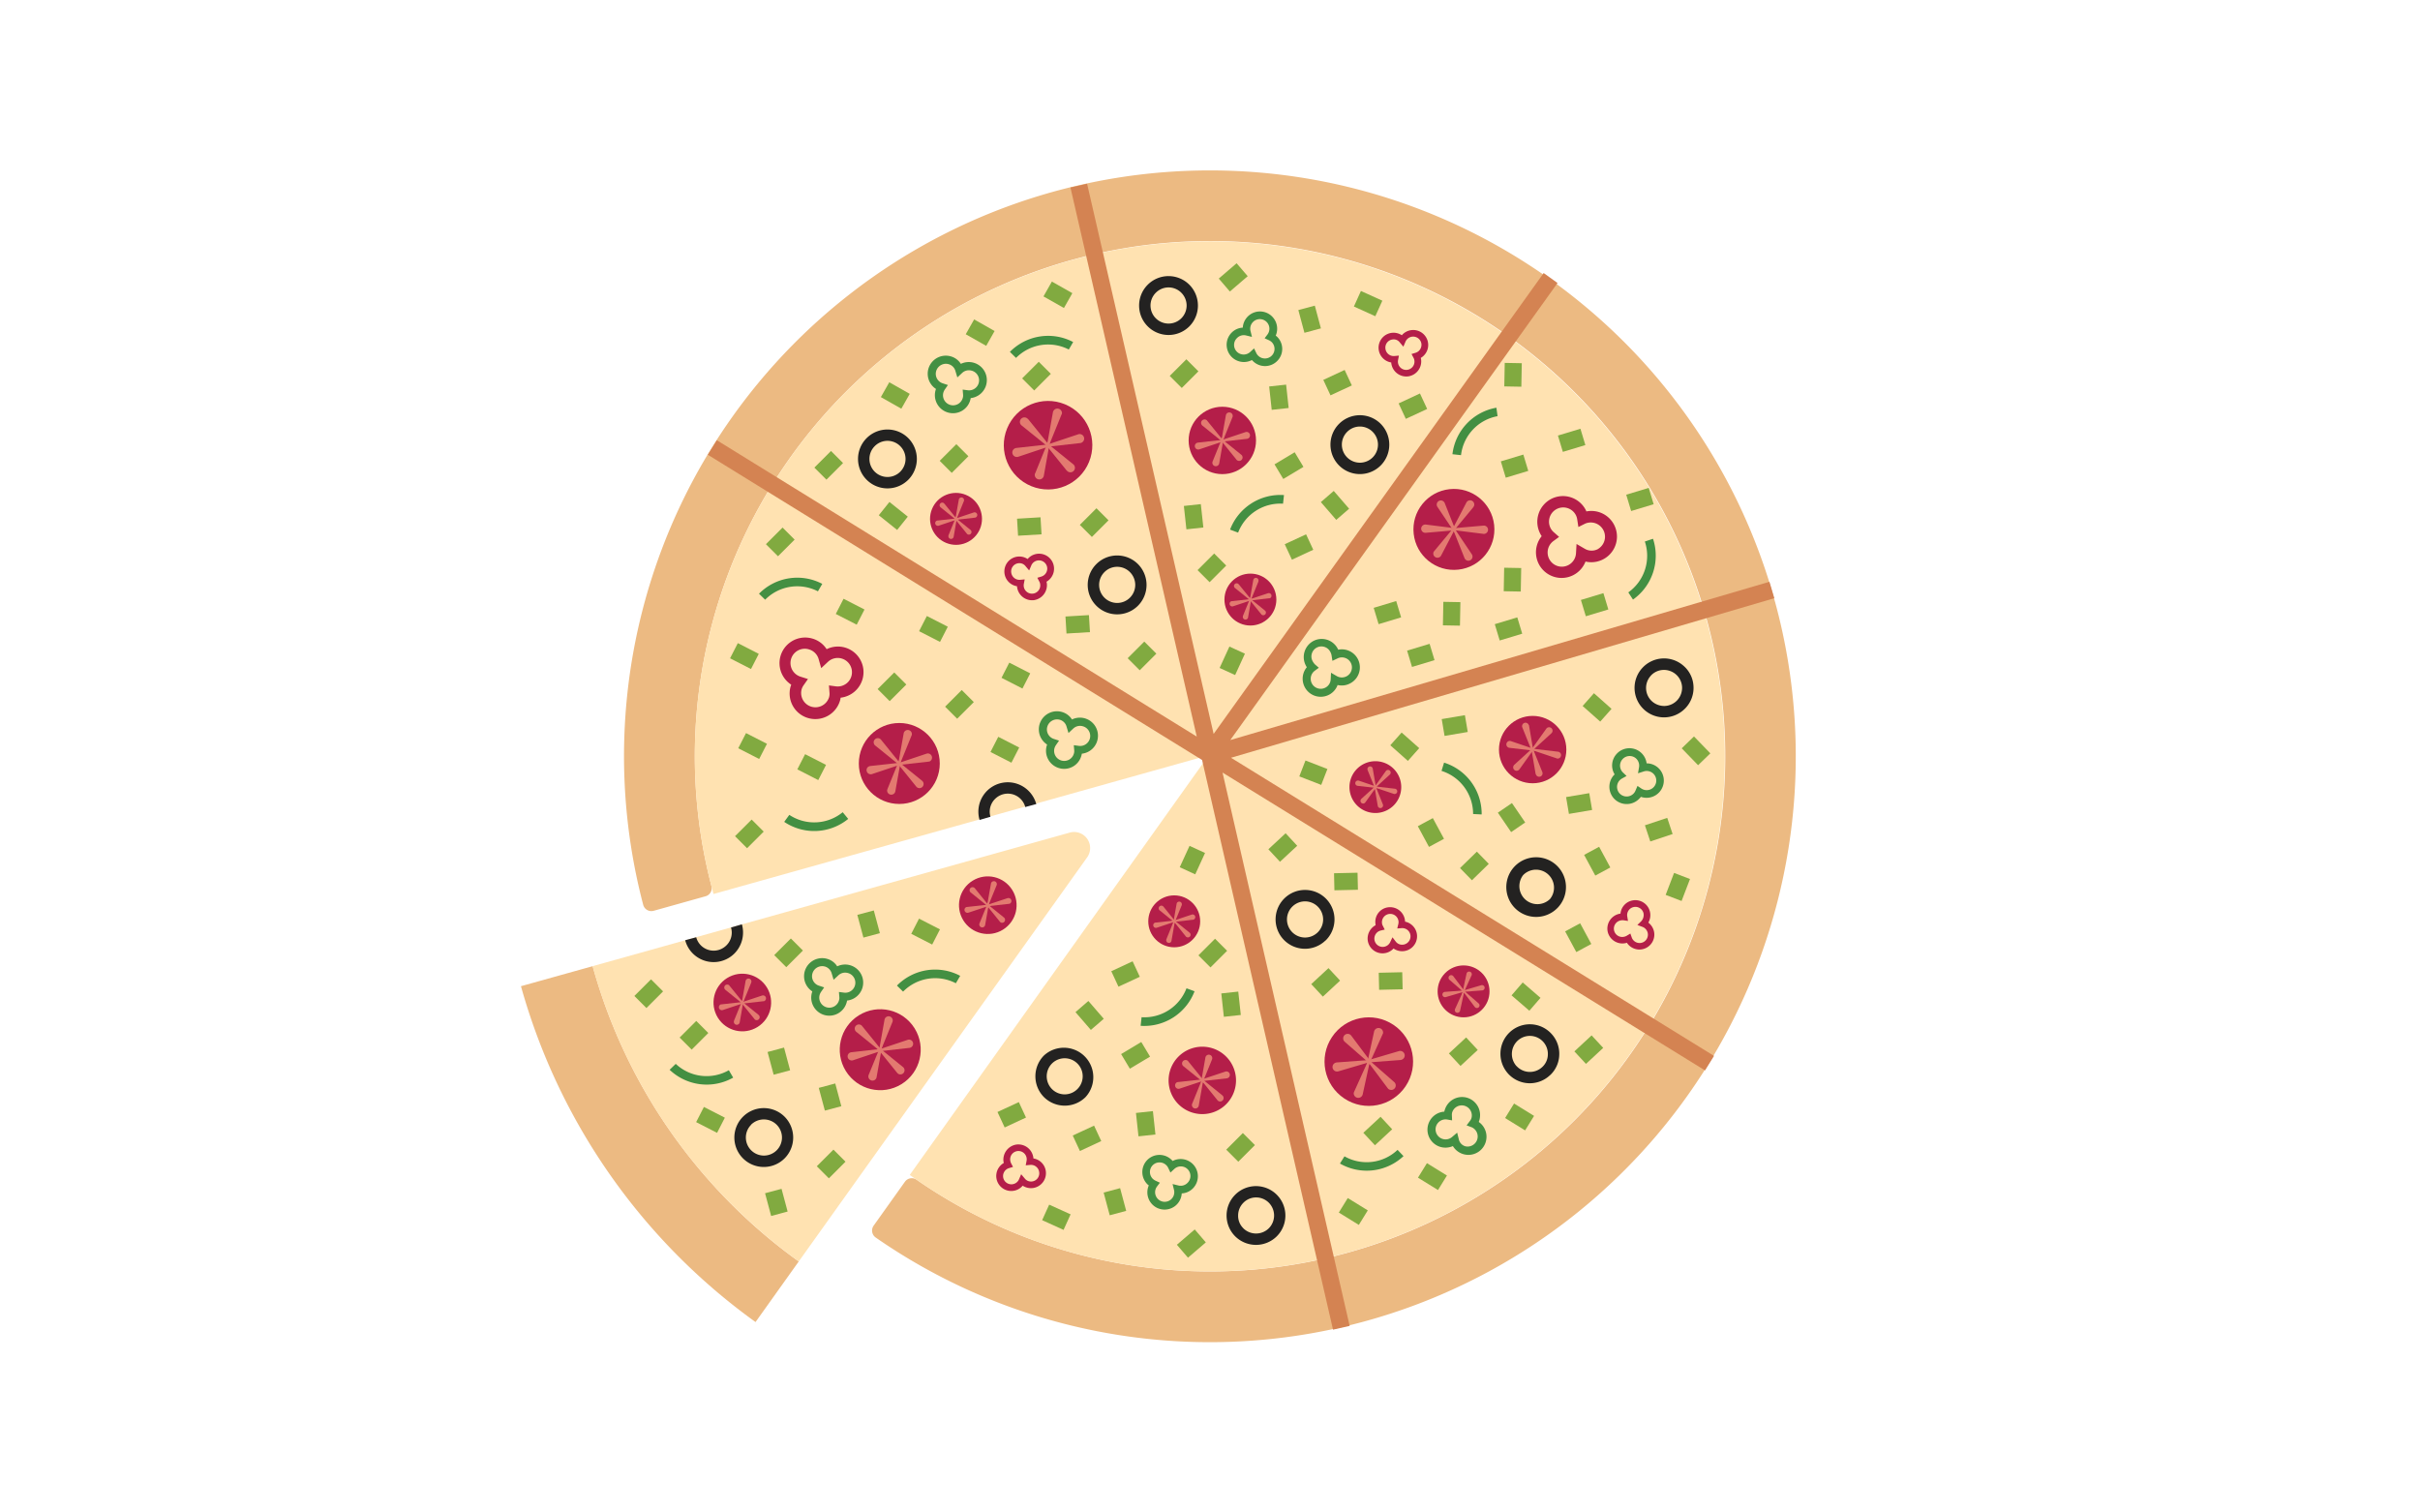 <svg xmlns="http://www.w3.org/2000/svg" width="128" height="80" viewBox="0 0 128 80"><defs><style>.a{fill:#fff;opacity:0;}.b{fill:#ecba82;}.c{fill:#ffe2b1;}.d{fill:#b41e49;}.e{fill:#81aa40;}.f{fill:#e37a70;}.g{fill:#438f42;}.h{fill:#232221;}.i{fill:#d48352;}</style></defs><g transform="translate(-16 -16)"><rect class="a" width="128" height="80" transform="translate(16 16)"/><g transform="translate(42.658 18.658)"><g transform="translate(6.355 6.358)"><path class="b" d="M23.26,17.9a30.975,30.975,0,0,0-10.911,32.29.447.447,0,0,0,.555.314l2.746-.768a.445.445,0,0,0,.308-.544A27.251,27.251,0,1,1,26.813,64.731a.448.448,0,0,0-.622.106l-1.653,2.32a.45.45,0,0,0,.106.628A30.989,30.989,0,1,0,23.26,17.9Z" transform="translate(-11.341 -11.346)"/><path class="c" d="M29.375,67.408A27.241,27.241,0,1,0,19,52.552h0l26.193-7.341h0l-15.814,22.2Z" transform="translate(-14.273 -14.281)"/><g transform="translate(20.115 20.275)"><path class="d" d="M48.807,49.977a.8.8,0,0,1-.9-.672.23.23,0,0,1-.006-.062.791.791,0,1,1,.56-1.44.793.793,0,1,1,1,1.2l.017.084A.805.805,0,0,1,48.807,49.977Zm-.841-1.95a.434.434,0,0,0-.37.5.439.439,0,0,0,.476.375l.235-.022-.045.235a.438.438,0,1,0,.863.017.378.378,0,0,0-.05-.146l-.1-.191.207-.062a.441.441,0,0,0,.314-.482.44.44,0,0,0-.841-.106l-.112.263-.185-.219A.41.41,0,0,0,47.967,48.027Z" transform="translate(-47.236 -47.526)"/></g><g transform="translate(39.908 8.439)"><path class="d" d="M84.127,28.857a.8.8,0,0,1-.9-.672.23.23,0,0,1-.006-.062.791.791,0,1,1,.56-1.44.787.787,0,0,1,.493-.269.792.792,0,0,1,.51,1.468l.017.084A.8.8,0,0,1,84.127,28.857Zm-.841-1.95a.434.434,0,0,0-.37.5.439.439,0,0,0,.476.375l.235-.022-.045.235a.438.438,0,1,0,.863.017.378.378,0,0,0-.05-.146l-.1-.191.207-.062a.441.441,0,0,0,.314-.482.44.44,0,0,0-.841-.106l-.112.263-.185-.219A.4.4,0,0,0,83.287,26.907Z" transform="translate(-82.556 -26.406)"/></g><g transform="translate(8.215 17.223)"><g transform="translate(0 7.481)"><path class="d" d="M27.53,59.694a1.353,1.353,0,0,1-.941-1.67l.034-.1a1.355,1.355,0,0,1,1.1-2.443,1.328,1.328,0,0,1,.773.566,1.353,1.353,0,0,1,1.9,1.58,1.367,1.367,0,0,1-1.16.986,1.24,1.24,0,0,1-.028.14A1.362,1.362,0,0,1,27.53,59.694Zm.028-3.637a.755.755,0,0,0-.437,1.446l.387.123-.235.336a.715.715,0,0,0-.106.23.756.756,0,0,0,1.457.4.663.663,0,0,0,.022-.258l-.028-.37.37.05a.754.754,0,1,0-.42-1.3l-.359.336-.134-.471A.742.742,0,0,0,27.558,56.058Z" transform="translate(-26.001 -55.43)"/></g><g transform="translate(40.005)"><path class="d" d="M98.18,42.243a1.357,1.357,0,0,1,1.838.549.729.729,0,0,1,.045.1,1.356,1.356,0,1,1-.045,2.651A1.356,1.356,0,1,1,97.7,44.2a.892.892,0,0,1-.073-.123A1.361,1.361,0,0,1,98.18,42.243Zm2.5,2.634A.753.753,0,0,0,100,43.537l-.359.179-.062-.4a.716.716,0,0,0-.078-.241.752.752,0,1,0-1.323.717.7.7,0,0,0,.163.2l.28.247-.3.219a.751.751,0,1,0,1.194.644l.028-.488.426.247A.711.711,0,0,0,100.685,44.877Z" transform="translate(-97.389 -42.08)"/></g><g transform="translate(31.108 21.744)"><path class="d" d="M82.621,80.887a.792.792,0,0,1,.869.7c0,.022.006.039.006.062a.789.789,0,1,1-.611,1.418.789.789,0,0,1-1.367-.448.8.8,0,0,1,.42-.785.432.432,0,0,1-.011-.084A.774.774,0,0,1,82.621,80.887Zm.768,1.978a.444.444,0,0,0,.392-.482.436.436,0,0,0-.465-.392l-.235.017.056-.23a.438.438,0,0,0,.011-.146.439.439,0,1,0-.874.09.34.34,0,0,0,.045.146l.1.2-.213.05a.439.439,0,1,0,.5.616l.123-.258L83,82.7A.42.42,0,0,0,83.388,82.865Z" transform="translate(-81.513 -80.882)"/></g><g transform="translate(11.463 34.293)"><path class="d" d="M47.518,103.284a.8.8,0,0,1,.9.672.23.23,0,0,1,.006.062.785.785,0,0,1,.656.667.793.793,0,0,1-1.222.773.793.793,0,1,1-1-1.2l-.017-.084A.809.809,0,0,1,47.518,103.284Zm.841,1.95a.434.434,0,0,0,.37-.5.439.439,0,0,0-.476-.375l-.235.022.045-.235a.438.438,0,1,0-.863-.017.485.485,0,0,0,.045.146l.1.191-.207.062a.441.441,0,0,0-.314.482.44.44,0,0,0,.841.106l.112-.263.185.219A.419.419,0,0,0,48.358,105.234Z" transform="translate(-46.456 -103.276)"/></g><g transform="translate(43.788 21.373)"><path class="d" d="M104.157,81.879a.8.8,0,0,1,.616-.936c.022-.006.039-.006.062-.011a.785.785,0,0,1,.628-.695.792.792,0,0,1,.846,1.171.816.816,0,0,1,.3.471.79.79,0,0,1-1.435.594.577.577,0,0,1-.078.022A.8.8,0,0,1,104.157,81.879Zm1.9-.953a.441.441,0,0,0-.521-.342.435.435,0,0,0-.342.5l.039.235L105,81.285a.419.419,0,0,0-.146.006.441.441,0,1,0,.179.863.432.432,0,0,0,.14-.056l.185-.112.073.207a.44.44,0,0,0,.846-.235.445.445,0,0,0-.28-.325l-.269-.1.207-.2A.494.494,0,0,0,106.057,80.926Z" transform="translate(-104.14 -80.22)"/></g></g><g transform="translate(5.602 4.908)"><rect class="e" width="1.244" height="0.902" transform="translate(0.262 30.304) rotate(-45)"/><rect class="e" width="1.244" height="0.902" transform="translate(1.897 14.86) rotate(-45)"/><rect class="e" width="1.244" height="0.902" transform="translate(11.088 10.45) rotate(-45)"/><rect class="e" width="1.244" height="0.902" transform="translate(15.449 6.091) rotate(-45)"/><rect class="e" width="1.244" height="0.902" transform="translate(18.5 13.839) rotate(-45)"/><rect class="e" width="1.244" height="0.902" transform="translate(23.255 5.959) rotate(-45)"/><rect class="e" width="1.244" height="0.902" transform="matrix(-0.108, -0.994, 0.994, -0.108, 28.649, 7.754)"/><rect class="e" width="1.244" height="0.902" transform="matrix(-0.108, -0.994, 0.994, -0.108, 24.137, 14.074)"/><rect class="e" width="1.244" height="0.902" transform="translate(28.797 10.637) rotate(-30.951)"/><rect class="e" width="1.244" height="0.902" transform="matrix(0.654, 0.756, -0.756, 0.654, 31.93, 12.043)"/><rect class="e" width="1.244" height="0.902" transform="matrix(0.907, -0.422, 0.422, 0.907, 31.378, 6.169)"/><rect class="e" width="1.244" height="0.902" transform="matrix(0.907, -0.422, 0.422, 0.907, 29.338, 14.862)"/><rect class="e" width="1.244" height="0.902" transform="translate(25.894 21.406) rotate(-65.398)"/><rect class="e" width="1.244" height="0.902" transform="matrix(0.907, -0.422, 0.422, 0.907, 35.362, 7.413)"/><rect class="e" width="1.244" height="0.902" transform="matrix(0.259, 0.966, -0.966, 0.259, 30.929, 2.243)"/><rect class="e" width="1.244" height="0.902" transform="translate(34.129 2.802) rotate(-155.626)"/><rect class="e" width="1.244" height="0.902" transform="translate(26.243 15.99) rotate(135)"/><rect class="e" width="1.244" height="0.902" transform="translate(27.38 0.685) rotate(139.36)"/><rect class="e" width="1.244" height="0.902" transform="translate(21.03 20.891) rotate(-45)"/><rect class="e" width="1.244" height="0.902" transform="translate(4.459 10.809) rotate(-45)"/><rect class="e" width="1.244" height="0.902" transform="matrix(-0.78, -0.625, 0.625, -0.78, 8.837, 14.107)"/><rect class="e" width="1.244" height="0.902" transform="translate(8.421 6.295) rotate(29.531)"/><rect class="e" width="1.244" height="0.902" transform="translate(17.022 0.969) rotate(29.531)"/><rect class="e" width="1.244" height="0.902" transform="translate(12.91 2.971) rotate(29.531)"/><rect class="e" width="1.244" height="0.902" transform="matrix(0.998, -0.06, 0.06, 0.998, 15.179, 13.512)"/><rect class="e" width="1.244" height="0.902" transform="matrix(0.998, -0.06, 0.06, 0.998, 17.74, 18.685)"/><rect class="e" width="1.244" height="0.902" transform="translate(7.805 22.524) rotate(-45)"/><rect class="e" width="1.244" height="0.902" transform="translate(11.374 23.454) rotate(-45)"/><rect class="e" width="1.244" height="0.902" transform="matrix(0.89, 0.456, -0.456, 0.89, 0.844, 24.851)"/><rect class="e" width="1.244" height="0.902" transform="matrix(0.89, 0.456, -0.456, 0.89, 14.769, 21.125)"/><rect class="e" width="1.244" height="0.902" transform="matrix(0.89, 0.456, -0.456, 0.89, 6.003, 17.747)"/><rect class="e" width="1.244" height="0.902" transform="matrix(0.89, 0.456, -0.456, 0.89, 14.186, 25.048)"/><rect class="e" width="1.244" height="0.902" transform="matrix(0.89, 0.456, -0.456, 0.89, 3.969, 25.967)"/><rect class="e" width="1.244" height="0.902" transform="matrix(0.89, 0.456, -0.456, 0.89, 0.411, 20.093)"/><rect class="e" width="1.244" height="0.902" transform="matrix(0.89, 0.456, -0.456, 0.89, 10.409, 18.658)"/><rect class="e" width="1.244" height="0.902" transform="translate(41.876 5.287) rotate(91.072)"/><rect class="e" width="1.244" height="0.902" transform="translate(41.846 16.121) rotate(91.072)"/><rect class="e" width="1.244" height="0.902" transform="translate(38.629 17.925) rotate(91.072)"/><rect class="e" width="1.244" height="0.902" transform="matrix(-0.957, 0.289, -0.289, -0.957, 45.239, 9.617)"/><rect class="e" width="1.244" height="0.902" transform="matrix(-0.957, 0.289, -0.289, -0.957, 37.261, 20.993)"/><rect class="e" width="1.244" height="0.902" transform="matrix(-0.957, 0.289, -0.289, -0.957, 46.454, 18.312)"/><rect class="e" width="1.244" height="0.902" transform="matrix(-0.957, 0.289, -0.289, -0.957, 35.494, 18.73)"/><rect class="e" width="1.244" height="0.902" transform="matrix(-0.957, 0.289, -0.289, -0.957, 42.219, 10.983)"/><rect class="e" width="1.244" height="0.902" transform="matrix(-0.957, 0.289, -0.289, -0.957, 48.851, 12.746)"/><rect class="e" width="1.244" height="0.902" transform="matrix(-0.957, 0.289, -0.289, -0.957, 41.899, 19.594)"/><rect class="e" width="1.244" height="0.902" transform="translate(39.546 41.611) rotate(137.14)"/><rect class="e" width="1.244" height="0.902" transform="translate(35.021 45.807) rotate(137.14)"/><rect class="e" width="1.244" height="0.902" transform="translate(32.266 37.944) rotate(137.14)"/><rect class="e" width="1.244" height="0.902" transform="translate(29.998 30.811) rotate(137.14)"/><rect class="e" width="1.244" height="0.902" transform="translate(46.183 41.502) rotate(137.14)"/><rect class="e" width="1.244" height="0.902" transform="translate(41.925 38.041) rotate(40.852)"/><rect class="e" width="1.244" height="0.902" transform="matrix(-0.851, -0.525, 0.525, -0.851, 42.052, 45.866)"/><rect class="e" width="1.244" height="0.902" transform="matrix(-0.851, -0.525, 0.525, -0.851, 33.257, 50.865)"/><rect class="e" width="1.244" height="0.902" transform="matrix(-0.851, -0.525, 0.525, -0.851, 37.444, 49.02)"/><rect class="e" width="1.244" height="0.902" transform="translate(35.574 38.402) rotate(178.705)"/><rect class="e" width="1.244" height="0.902" transform="translate(33.209 33.138) rotate(178.705)"/><rect class="e" width="1.244" height="0.902" transform="matrix(-0.707, 0.707, -0.707, -0.707, 27.761, 46.643)"/><rect class="e" width="1.244" height="0.902" transform="translate(22.365 44.846) rotate(83.8)"/><rect class="e" width="1.244" height="0.902" transform="translate(26.88 38.524) rotate(83.8)"/><rect class="e" width="1.244" height="0.902" transform="translate(22.214 41.964) rotate(149.065)"/><rect class="e" width="1.244" height="0.902" transform="translate(19.084 40.552) rotate(-130.852)"/><rect class="e" width="1.244" height="0.902" transform="matrix(-0.907, 0.421, -0.421, -0.907, 19.633, 46.432)"/><rect class="e" width="1.244" height="0.902" transform="matrix(-0.907, 0.421, -0.421, -0.907, 21.672, 37.741)"/><rect class="e" width="1.244" height="0.902" transform="matrix(-0.417, 0.909, -0.909, -0.417, 25.123, 31.192)"/><rect class="e" width="1.244" height="0.902" transform="matrix(-0.907, 0.421, -0.421, -0.907, 15.653, 45.187)"/><rect class="e" width="1.244" height="0.902" transform="translate(20.081 50.356) rotate(-104.981)"/><rect class="e" width="1.244" height="0.902" transform="translate(16.879 49.793) rotate(24.394)"/><rect class="e" width="1.244" height="0.902" transform="matrix(0.707, -0.707, 0.707, 0.707, 24.773, 36.608)"/><rect class="e" width="1.244" height="0.902" transform="translate(23.633 51.915) rotate(-40.624)"/><rect class="e" width="1.244" height="0.902" transform="matrix(0.748, 0.664, -0.664, 0.748, 45.693, 22.743)"/><rect class="e" width="1.244" height="0.902" transform="matrix(0.986, -0.167, 0.167, 0.986, 44.219, 28.236)"/><rect class="e" width="1.244" height="0.902" transform="matrix(0.986, -0.167, 0.167, 0.986, 37.641, 24.111)"/><rect class="e" width="1.244" height="0.902" transform="translate(41.355 28.552) rotate(55.639)"/><rect class="e" width="1.244" height="0.902" transform="matrix(-0.716, 0.698, -0.698, -0.716, 40.13, 31.768)"/><rect class="e" width="1.244" height="0.902" transform="matrix(0.475, 0.88, -0.88, 0.475, 45.967, 30.865)"/><rect class="e" width="1.244" height="0.902" transform="matrix(0.475, 0.88, -0.88, 0.475, 37.171, 29.348)"/><rect class="e" width="1.244" height="0.902" transform="translate(30.435 26.301) rotate(21.192)"/><rect class="e" width="1.244" height="0.902" transform="matrix(0.475, 0.88, -0.88, 0.475, 44.963, 34.911)"/><rect class="e" width="1.244" height="0.902" transform="translate(49.854 30.191) rotate(161.59)"/><rect class="e" width="1.244" height="0.902" transform="translate(49.486 33.409) rotate(-69.035)"/><rect class="e" width="1.244" height="0.902" transform="matrix(-0.748, -0.664, 0.664, -0.748, 35.852, 26.322)"/><rect class="e" width="1.244" height="0.902" transform="translate(51.201 26.55) rotate(-134.052)"/></g><g transform="translate(12.412 11.476)"><g transform="translate(0 17.75)"><circle class="d" cx="2.141" cy="2.141" r="2.141"/><g transform="translate(0.408 0.356)"><g transform="translate(0.379 0.448)"><path class="f" d="M35.285,65.016l1.3,1.608-1.608-1.3a.219.219,0,1,1,.275-.342Z" transform="translate(-34.896 -64.936)"/><path class="f" d="M37.89,68.238l-1.3-1.608,1.608,1.3a.219.219,0,0,1-.275.342A.1.1,0,0,1,37.89,68.238Z" transform="translate(-35.64 -65.68)"/></g><g transform="translate(0 1.246)"><path class="f" d="M34.416,67.38l2.057-.23-1.961.656a.222.222,0,0,1-.28-.14.213.213,0,0,1,.14-.275A.132.132,0,0,1,34.416,67.38Z" transform="translate(-34.219 -66.707)"/><path class="f" d="M38.467,66.8l-2.057.23,1.961-.656a.222.222,0,0,1,.14.42C38.495,66.791,38.478,66.8,38.467,66.8Z" transform="translate(-35.182 -66.359)"/></g><g transform="translate(1.091)"><path class="f" d="M36.185,68.217l.779-1.917L36.6,68.34a.219.219,0,0,1-.432-.073A.518.518,0,0,0,36.185,68.217Z" transform="translate(-36.166 -65.087)"/><path class="f" d="M37.859,64.441l-.779,1.917.364-2.04a.219.219,0,0,1,.431.073A.261.261,0,0,1,37.859,64.441Z" transform="translate(-36.568 -64.136)"/></g></g></g><g transform="translate(3.348 5.161)"><circle class="d" cx="1.373" cy="1.373" r="1.373" transform="matrix(0.381, -0.925, 0.925, 0.381, 0, 2.539)"/><g transform="translate(0.686 0.65)"><g transform="translate(0.246 0.288)"><path class="f" d="M41.375,42.759l.835,1.031-1.031-.835a.14.14,0,1,1,.174-.219A.044.044,0,0,0,41.375,42.759Z" transform="translate(-41.128 -42.708)"/><path class="f" d="M43.035,44.821,42.2,43.79l1.031.835a.14.14,0,0,1-.174.219Z" transform="translate(-41.599 -43.183)"/></g><g transform="translate(0 0.798)"><path class="f" d="M40.813,44.276l1.317-.146-1.255.42a.142.142,0,0,1-.09-.269A.061.061,0,0,1,40.813,44.276Z" transform="translate(-40.689 -43.844)"/><path class="f" d="M43.4,43.9l-1.317.146,1.255-.42a.142.142,0,1,1,.09.269A.242.242,0,0,1,43.4,43.9Z" transform="translate(-41.3 -43.619)"/></g><g transform="translate(0.704)"><path class="f" d="M41.953,44.8l.5-1.227-.23,1.306a.14.14,0,1,1-.275-.05C41.942,44.82,41.947,44.808,41.953,44.8Z" transform="translate(-41.944 -42.799)"/><path class="f" d="M43.019,42.388l-.5,1.227.23-1.306a.14.14,0,0,1,.275.05A.244.244,0,0,1,43.019,42.388Z" transform="translate(-42.197 -42.194)"/></g></g></g><g transform="translate(17.445 1.022)"><circle class="d" cx="1.782" cy="1.782" r="1.782"/><g transform="translate(0.343 0.3)"><g transform="translate(0.313 0.372)"><path class="f" d="M66.115,34.917,67.2,36.256l-1.339-1.082a.183.183,0,1,1,.23-.286Z" transform="translate(-65.789 -34.849)"/><path class="f" d="M68.282,37.589,67.2,36.25l1.339,1.082a.183.183,0,0,1-.23.286A.068.068,0,0,1,68.282,37.589Z" transform="translate(-66.41 -35.465)"/></g><g transform="translate(0 1.035)"><path class="f" d="M65.393,36.881,67.1,36.69l-1.631.544a.183.183,0,1,1-.112-.347C65.365,36.886,65.382,36.881,65.393,36.881Z" transform="translate(-65.231 -36.321)"/><path class="f" d="M68.759,36.395l-1.709.191,1.631-.544a.183.183,0,1,1,.112.347C68.787,36.389,68.77,36.395,68.759,36.395Z" transform="translate(-66.031 -36.031)"/></g><g transform="translate(0.91)"><path class="f" d="M66.869,37.567l.65-1.6-.3,1.7a.182.182,0,1,1-.359-.067A.116.116,0,0,1,66.869,37.567Z" transform="translate(-66.855 -34.97)"/><path class="f" d="M68.25,34.434l-.65,1.6.3-1.7a.182.182,0,0,1,.359.067A.08.08,0,0,1,68.25,34.434Z" transform="translate(-67.183 -34.185)"/></g></g></g><g transform="translate(19.339 9.848)"><circle class="d" cx="1.373" cy="1.373" r="1.373"/><g transform="translate(0.268 0.232)"><g transform="translate(0.24 0.288)"><path class="f" d="M69.161,50.379,70,51.41l-1.037-.835a.14.14,0,1,1,.174-.219C69.144,50.363,69.15,50.374,69.161,50.379Z" transform="translate(-68.908 -50.328)"/><path class="f" d="M70.825,52.431,69.99,51.4l1.031.835a.14.14,0,0,1-.174.219A.044.044,0,0,1,70.825,52.431Z" transform="translate(-69.383 -50.799)"/></g><g transform="translate(0 0.798)"><path class="f" d="M68.6,51.886l1.317-.146-1.255.42a.142.142,0,0,1-.09-.269A.243.243,0,0,0,68.6,51.886Z" transform="translate(-68.479 -51.459)"/><path class="f" d="M71.191,51.514l-1.311.151,1.255-.42a.142.142,0,0,1,.09.269Z" transform="translate(-69.095 -51.239)"/></g><g transform="translate(0.704)"><path class="f" d="M69.743,52.417l.5-1.227-.23,1.306a.14.14,0,1,1-.275-.05A.051.051,0,0,1,69.743,52.417Z" transform="translate(-69.734 -50.419)"/><path class="f" d="M70.809,50.008l-.5,1.227.23-1.306a.14.14,0,1,1,.275.05A.243.243,0,0,1,70.809,50.008Z" transform="translate(-69.987 -49.814)"/></g></g></g><g transform="translate(6.956)"><circle class="d" cx="2.342" cy="2.342" r="2.342" transform="matrix(0.379, -0.925, 0.925, 0.379, 0, 4.335)"/><g transform="translate(1.164 1.103)"><g transform="translate(0.417 0.493)"><path class="f" d="M49.148,34.761l1.423,1.76L48.811,35.1a.239.239,0,1,1,.3-.37Z" transform="translate(-48.724 -34.674)"/><path class="f" d="M51.983,38.28,50.56,36.52l1.76,1.423a.239.239,0,1,1-.3.37Z" transform="translate(-49.531 -35.486)"/></g><g transform="translate(0 1.365)"><path class="f" d="M48.193,37.342l2.247-.252-2.146.717a.239.239,0,1,1-.151-.454A.164.164,0,0,1,48.193,37.342Z" transform="translate(-47.98 -36.608)"/><path class="f" d="M52.617,36.706l-2.247.252,2.146-.717a.239.239,0,0,1,.151.454A.164.164,0,0,1,52.617,36.706Z" transform="translate(-49.031 -36.23)"/></g><g transform="translate(1.19)"><path class="f" d="M50.13,38.256l.852-2.1-.4,2.23a.242.242,0,1,1-.476-.084C50.119,38.284,50.124,38.267,50.13,38.256Z" transform="translate(-50.104 -34.834)"/><path class="f" d="M51.952,34.128l-.852,2.1.4-2.23a.242.242,0,0,1,.476.084C51.963,34.094,51.963,34.111,51.952,34.128Z" transform="translate(-50.542 -33.794)"/></g></g></g><g transform="translate(29.115 5.147)"><circle class="d" cx="2.141" cy="2.141" r="2.141" transform="matrix(0.994, -0.109, 0.109, 0.994, 0, 0.468)"/><g transform="translate(0.629 0.831)"><g transform="translate(0 1.275)"><path class="f" d="M90.837,45.306l-2.057-.258,2.062-.179a.219.219,0,0,1,.034.437A.048.048,0,0,1,90.837,45.306Z" transform="translate(-87.541 -44.813)"/><path class="f" d="M86.81,44.77l2.057.258-2.062.179a.219.219,0,0,1-.034-.437Z" transform="translate(-86.568 -44.77)"/></g><g transform="translate(0.632 0.012)"><path class="f" d="M90.433,42.877,89.11,44.469l.958-1.832a.221.221,0,1,1,.392.2C90.449,42.855,90.438,42.866,90.433,42.877Z" transform="translate(-88.318 -42.517)"/><path class="f" d="M87.749,46.042l1.323-1.592-.958,1.832a.221.221,0,0,1-.392-.2A.237.237,0,0,1,87.749,46.042Z" transform="translate(-87.697 -43.367)"/></g><g transform="translate(0.822)"><path class="f" d="M88.458,42.632l.768,1.922-1.154-1.72a.218.218,0,1,1,.364-.241A.14.14,0,0,1,88.458,42.632Z" transform="translate(-88.035 -42.495)"/><path class="f" d="M90.058,46.432,89.29,44.51l1.154,1.72a.218.218,0,1,1-.364.241A.09.09,0,0,1,90.058,46.432Z" transform="translate(-88.586 -43.381)"/></g></g></g><g transform="translate(30.614 30.572)"><circle class="d" cx="1.373" cy="1.373" r="1.373"/><g transform="translate(0.252 0.327)"><g transform="translate(0.33 0.193)"><path class="f" d="M91,89.469l-.8-1.059,1,.869a.139.139,0,1,1-.185.207C91.007,89.486,91,89.475,91,89.469Z" transform="translate(-89.616 -87.793)"/><path class="f" d="M89.406,87.36l.8,1.059-1-.869a.139.139,0,1,1,.185-.207Q89.4,87.343,89.406,87.36Z" transform="translate(-89.158 -87.308)"/></g><g transform="translate(0 0.715)"><path class="f" d="M91.293,88.52l-1.323.1,1.272-.375a.14.14,0,0,1,.078.269A.061.061,0,0,1,91.293,88.52Z" transform="translate(-89.185 -88.24)"/><path class="f" d="M88.7,88.8l1.323-.1-1.272.375a.14.14,0,1,1-.078-.269A.042.042,0,0,1,88.7,88.8Z" transform="translate(-88.57 -88.442)"/></g><g transform="translate(0.658)"><path class="f" d="M90.9,87.163l-.544,1.2.28-1.295a.141.141,0,0,1,.275.062A.043.043,0,0,1,90.9,87.163Z" transform="translate(-90.015 -86.964)"/><path class="f" d="M89.758,89.545l.544-1.2-.28,1.294a.142.142,0,0,1-.168.106.138.138,0,0,1-.106-.168A.043.043,0,0,1,89.758,89.545Z" transform="translate(-89.744 -87.569)"/></g></g></g><g transform="translate(23.726 32.411)"><circle class="d" cx="2.342" cy="2.342" r="2.342" transform="translate(0 3.893) rotate(-56.205)"/><g transform="translate(1.329 1.461)"><g transform="translate(0.561 0.32)"><path class="f" d="M82.346,96.55,80.99,94.74l1.7,1.485a.238.238,0,0,1-.314.359Z" transform="translate(-79.988 -93.676)"/><path class="f" d="M79.632,92.936l1.356,1.81-1.7-1.485A.238.238,0,1,1,79.6,92.9C79.61,92.908,79.621,92.925,79.632,92.936Z" transform="translate(-79.202 -92.842)"/></g><g transform="translate(0 1.222)"><path class="f" d="M82.858,94.932,80.6,95.1l2.169-.639a.239.239,0,0,1,.134.46C82.892,94.927,82.87,94.927,82.858,94.932Z" transform="translate(-79.256 -94.451)"/><path class="f" d="M78.419,95.408l2.258-.168-2.169.639a.239.239,0,0,1-.134-.46A.132.132,0,0,1,78.419,95.408Z" transform="translate(-78.201 -94.798)"/></g><g transform="translate(1.12)"><path class="f" d="M82.2,92.612l-.93,2.062.482-2.214a.241.241,0,0,1,.471.1C82.211,92.584,82.206,92.6,82.2,92.612Z" transform="translate(-80.671 -92.27)"/><path class="f" d="M80.228,96.672l.93-2.062-.482,2.214a.241.241,0,0,1-.471-.1A.2.2,0,0,0,80.228,96.672Z" transform="translate(-80.2 -93.299)"/></g></g></g><g transform="translate(16.386 34.875)"><path class="d" d="M63.251,97.1a1.783,1.783,0,1,1,2.522,0A1.786,1.786,0,0,1,63.251,97.1Z" transform="translate(-62.73 -94.06)"/><g transform="translate(0.326 0.418)"><g transform="translate(0.385 0.283)"><path class="f" d="M66.492,98.049,65.41,96.71l1.339,1.082a.183.183,0,0,1-.23.286A.068.068,0,0,1,66.492,98.049Z" transform="translate(-64.62 -95.925)"/><path class="f" d="M64.325,95.377l1.082,1.339-1.339-1.082a.183.183,0,1,1,.23-.286A.068.068,0,0,1,64.325,95.377Z" transform="translate(-63.999 -95.309)"/></g><g transform="translate(0 0.89)"><path class="f" d="M66.849,96.755l-1.709.191,1.636-.544a.183.183,0,1,1,.112.347A.1.1,0,0,1,66.849,96.755Z" transform="translate(-64.116 -96.392)"/><path class="f" d="M63.479,97.241l1.709-.191-1.636.544a.183.183,0,0,1-.112-.347C63.451,97.246,63.468,97.241,63.479,97.241Z" transform="translate(-63.312 -96.682)"/></g><g transform="translate(0.904)"><path class="f" d="M66.32,95.054l-.65,1.6.3-1.7a.182.182,0,0,1,.359.067A.08.08,0,0,1,66.32,95.054Z" transform="translate(-65.253 -94.805)"/><path class="f" d="M64.939,98.187l.65-1.6-.3,1.7a.182.182,0,1,1-.359-.067A.08.08,0,0,1,64.939,98.187Z" transform="translate(-64.925 -95.59)"/></g></g></g><g transform="translate(15.31 26.867)"><circle class="d" cx="1.373" cy="1.373" r="1.373"/><g transform="translate(0.257 0.322)"><g transform="translate(0.291 0.22)"><path class="f" d="M63.709,82.841,62.88,81.81l1.031.835a.14.14,0,0,1-.174.219A.039.039,0,0,1,63.709,82.841Z" transform="translate(-62.268 -81.209)"/><path class="f" d="M62.041,80.789l.829,1.031-1.031-.835a.14.14,0,0,1,.174-.219A.123.123,0,0,1,62.041,80.789Z" transform="translate(-61.788 -80.738)"/></g><g transform="translate(0 0.686)"><path class="f" d="M63.977,81.85,62.66,82l1.255-.42a.142.142,0,1,1,.09.269A.245.245,0,0,1,63.977,81.85Z" transform="translate(-61.88 -81.569)"/><path class="f" d="M61.393,82.226l1.317-.146-1.255.42a.142.142,0,0,1-.09-.269A.042.042,0,0,1,61.393,82.226Z" transform="translate(-61.269 -81.794)"/></g><g transform="translate(0.692)"><path class="f" d="M63.579,80.538l-.5,1.227.23-1.306a.14.14,0,0,1,.275.05C63.584,80.521,63.579,80.527,63.579,80.538Z" transform="translate(-62.757 -80.344)"/><path class="f" d="M62.513,82.947l.5-1.227-.23,1.306a.133.133,0,0,1-.163.112.136.136,0,0,1-.112-.163A.051.051,0,0,1,62.513,82.947Z" transform="translate(-62.504 -80.949)"/></g></g></g><g transform="translate(33.859 17.374)"><circle class="d" cx="1.782" cy="1.782" r="1.782" transform="translate(0)"/><g transform="translate(0.391 0.367)"><g transform="translate(0.361 0.234)"><path class="f" d="M97.862,64.22,96.59,65.38l1-1.4a.181.181,0,0,1,.3.207A.214.214,0,0,1,97.862,64.22Z" transform="translate(-95.84 -63.902)"/><path class="f" d="M95.312,66.53l1.272-1.16-1,1.4a.181.181,0,0,1-.3-.207A.149.149,0,0,1,95.312,66.53Z" transform="translate(-95.252 -64.547)"/></g><g transform="translate(0.833)"><path class="f" d="M96.462,63.633l.291,1.7-.644-1.6a.181.181,0,1,1,.336-.134A.034.034,0,0,1,96.462,63.633Z" transform="translate(-96.095 -63.485)"/><path class="f" d="M97.141,66.968l-.291-1.7.644,1.6a.181.181,0,1,1-.336.134C97.147,66.99,97.147,66.979,97.141,66.968Z" transform="translate(-96.427 -64.27)"/></g><g transform="translate(0 0.955)"><path class="f" d="M94.85,65.2l1.631.555-1.709-.2a.183.183,0,1,1,.039-.364A.359.359,0,0,1,94.85,65.2Z" transform="translate(-94.608 -65.188)"/><path class="f" d="M98.061,66.4,96.43,65.85l1.709.2a.183.183,0,1,1-.039.364A.359.359,0,0,1,98.061,66.4Z" transform="translate(-95.409 -65.479)"/></g></g></g><g transform="translate(25.956 19.772)"><path class="d" d="M82.2,69.384a1.37,1.37,0,1,1-.118-1.933A1.373,1.373,0,0,1,82.2,69.384Z" transform="translate(-79.808 -67.108)"/><g transform="translate(0.302 0.277)"><g transform="translate(0.279 0.186)"><path class="f" d="M82.841,68.179l-.981.891.768-1.076a.141.141,0,1,1,.23.163C82.857,68.167,82.852,68.173,82.841,68.179Z" transform="translate(-81.291 -67.935)"/><path class="f" d="M80.887,69.961l.981-.891L81.1,70.146a.141.141,0,1,1-.23-.163A.077.077,0,0,1,80.887,69.961Z" transform="translate(-80.845 -68.434)"/></g><g transform="translate(0.647)"><path class="f" d="M81.781,67.719l.224,1.306L81.512,67.8a.142.142,0,1,1,.263-.106A.042.042,0,0,0,81.781,67.719Z" transform="translate(-81.502 -67.602)"/><path class="f" d="M82.294,70.286,82.07,68.98l.493,1.227a.142.142,0,1,1-.263.106A.061.061,0,0,0,82.294,70.286Z" transform="translate(-81.752 -68.208)"/></g><g transform="translate(0 0.743)"><path class="f" d="M80.534,68.934l1.255.426-1.317-.151a.141.141,0,1,1,.034-.28A.042.042,0,0,1,80.534,68.934Z" transform="translate(-80.347 -68.927)"/><path class="f" d="M83,69.856,81.74,69.43l1.317.151a.141.141,0,0,1-.034.28A.061.061,0,0,1,83,69.856Z" transform="translate(-80.96 -69.148)"/></g></g></g></g><g transform="translate(7.133 7.455)"><g transform="translate(24.73)"><path class="g" d="M70.879,27.273a.906.906,0,0,1-1.289,0l-.05-.05a.912.912,0,0,1-1.07-1.451.891.891,0,0,1,.588-.263.909.909,0,0,1,1.552-.588.915.915,0,0,1,.191,1.009c.022.022.05.039.073.062A.9.9,0,0,1,70.879,27.273Zm-2.124-1.216a.507.507,0,0,0,.7.734l.2-.185.118.247a.477.477,0,0,0,.1.14.507.507,0,0,0,.717-.717.56.56,0,0,0-.146-.1l-.23-.106.151-.2a.507.507,0,1,0-.9-.191l.078.319-.319-.078A.5.5,0,0,0,68.755,26.057Z" transform="translate(-68.2 -24.65)"/></g><g transform="translate(8.921 2.341)"><path class="g" d="M41.071,31.838a.956.956,0,0,1-.667-1.177c.006-.022.017-.05.022-.073a.957.957,0,0,1,.773-1.726.923.923,0,0,1,.544.4.956.956,0,1,1,.521,1.81.652.652,0,0,1-.022.1A.948.948,0,0,1,41.071,31.838Zm.022-2.561a.536.536,0,0,0-.656.37.525.525,0,0,0,.347.644l.275.09-.163.235a.621.621,0,0,0-.078.163.532.532,0,0,0,1.026.286.478.478,0,0,0,.017-.179l-.022-.263.258.034a.53.53,0,0,0,.213-1.037.524.524,0,0,0-.5.123l-.252.235-.1-.331A.517.517,0,0,0,41.093,29.277Z" transform="translate(-39.988 -28.828)"/></g><g transform="translate(14.799 21.148)"><path class="g" d="M51.561,65.4a.956.956,0,0,1-.667-1.177c.006-.022.017-.05.022-.073a.957.957,0,0,1,.773-1.726.923.923,0,0,1,.544.4.956.956,0,1,1,.521,1.81.651.651,0,0,1-.022.1A.944.944,0,0,1,51.561,65.4Zm.022-2.561a.536.536,0,0,0-.656.37.525.525,0,0,0,.347.644l.275.09-.163.235a.621.621,0,0,0-.078.163.532.532,0,0,0,1.026.286.478.478,0,0,0,.017-.179l-.022-.263.258.034a.53.53,0,0,0,.213-1.037.524.524,0,0,0-.5.123l-.252.235-.1-.331A.517.517,0,0,0,51.583,62.838Z" transform="translate(-50.478 -62.388)"/></g><g transform="translate(1.334 26.49)"><path class="g" d="M26.719,72.06a2.381,2.381,0,0,0,2.824-.14l.291.353a2.841,2.841,0,0,1-3.385.157Z" transform="translate(-26.45 -71.92)"/></g><g transform="translate(0 14.045)"><path class="g" d="M27.186,50.473a2.385,2.385,0,0,0-2.791.443L24.07,50.6a2.837,2.837,0,0,1,3.346-.521Z" transform="translate(-24.07 -49.712)"/></g><g transform="translate(28.751 17.324)"><path class="g" d="M75.933,55.679a.953.953,0,0,1,1.294.387l.034.067A.954.954,0,0,1,77.9,57.91a.94.94,0,0,1-.672.09.941.941,0,0,1-.443.51A.955.955,0,0,1,75.6,57.058a.667.667,0,0,1-.05-.084A.965.965,0,0,1,75.933,55.679ZM77.7,57.54a.53.53,0,0,0-.488-.941l-.258.123-.045-.286a.541.541,0,0,0-.056-.168.529.529,0,1,0-.93.5.675.675,0,0,0,.112.146l.2.174-.213.157a.529.529,0,0,0,.566.891.518.518,0,0,0,.275-.437l.017-.347.3.174A.536.536,0,0,0,77.7,57.54Z" transform="translate(-75.376 -55.563)"/></g><g transform="translate(36.677 5.094)"><path class="g" d="M91.907,34.188a2.372,2.372,0,0,0-1.933,2.062l-.454-.05a2.836,2.836,0,0,1,2.326-2.46Z" transform="translate(-89.52 -33.74)"/></g><g transform="translate(45.98 12.026)"><path class="g" d="M106.12,48.946a2.378,2.378,0,0,0,.874-2.69l.432-.146a2.843,2.843,0,0,1-1.059,3.217Z" transform="translate(-106.12 -46.11)"/></g><g transform="translate(13.27 1.256)"><path class="g" d="M50.866,27.653a2.385,2.385,0,0,0-2.791.443l-.325-.319a2.837,2.837,0,0,1,3.346-.521Z" transform="translate(-47.75 -26.892)"/></g><g transform="translate(35.356 41.554)"><path class="g" d="M89.279,98.845a.959.959,0,0,1,.622,1.2.39.39,0,0,1-.028.073.957.957,0,1,1-1.367,1.278.973.973,0,0,1-.678.039.953.953,0,0,1,.224-1.86.473.473,0,0,1,.028-.1A.952.952,0,0,1,89.279,98.845Zm-.118,2.561A.533.533,0,0,0,89.5,100.4l-.269-.1.174-.23a.475.475,0,0,0,.084-.157.532.532,0,0,0-1.014-.319.479.479,0,0,0-.022.179l.011.263-.258-.045a.529.529,0,1,0,.263.919l.263-.224.084.336A.494.494,0,0,0,89.161,101.406Z" transform="translate(-87.161 -98.801)"/></g><g transform="translate(30.726 44.349)"><path class="g" d="M79.141,104.132a2.375,2.375,0,0,0,2.808-.342l.314.331a2.843,2.843,0,0,1-3.362.392Z" transform="translate(-78.9 -103.79)"/></g><g transform="translate(24.915 9.698)"><path class="g" d="M71.332,42.429a2.387,2.387,0,0,0-2.376,1.53L68.53,43.8a2.844,2.844,0,0,1,2.852-1.827Z" transform="translate(-68.53 -41.956)"/></g><g transform="translate(20.274 44.615)"><path class="g" d="M60.513,104.531a.912.912,0,0,1,1.289,0,.506.506,0,0,1,.05.056.912.912,0,0,1,1.07,1.451.891.891,0,0,1-.588.263.909.909,0,0,1-1.552.588.915.915,0,0,1-.191-1.009c-.022-.022-.05-.039-.073-.062A.912.912,0,0,1,60.513,104.531Zm2.124,1.216a.507.507,0,0,0-.7-.734l-.2.185-.118-.247a.477.477,0,0,0-.1-.14.507.507,0,1,0-.717.717.56.56,0,0,0,.146.1l.23.106-.151.2a.507.507,0,1,0,.9.191l-.078-.319.319.078A.5.5,0,0,0,62.637,105.747Z" transform="translate(-60.249 -104.264)"/></g><g transform="translate(20.185 35.803)"><path class="g" d="M60.14,90.07a2.387,2.387,0,0,0,2.376-1.53l.426.157a2.844,2.844,0,0,1-2.852,1.827Z" transform="translate(-60.09 -88.54)"/></g><g transform="translate(44.979 23.107)"><path class="g" d="M104.64,68.605a.919.919,0,0,1-.078-1.289l.05-.05a.9.9,0,0,1,.1-1.076.915.915,0,0,1,1.592.493.906.906,0,0,1,.605.23A.912.912,0,0,1,106,68.454a.386.386,0,0,1-.062.073A.921.921,0,0,1,104.64,68.605Zm1.093-2.191a.508.508,0,0,0-.689.745l.2.191-.241.134a.491.491,0,0,0-.134.106.508.508,0,1,0,.762.672.515.515,0,0,0,.09-.151l.1-.235.207.14a.507.507,0,1,0,.134-.908l-.314.1.056-.325A.517.517,0,0,0,105.733,66.414Z" transform="translate(-104.335 -65.885)"/></g><g transform="translate(36.1 23.867)"><path class="g" d="M90.16,69.958a2.385,2.385,0,0,0-1.67-2.281l.134-.437a2.839,2.839,0,0,1,1.989,2.74Z" transform="translate(-88.49 -67.24)"/></g></g><g transform="translate(12.373 5.589)"><g transform="translate(0 8.114)"><path class="h" d="M36.076,38.456a1.557,1.557,0,1,1,0-2.2A1.563,1.563,0,0,1,36.076,38.456ZM34.3,36.68a.955.955,0,1,0,1.351,0A.95.95,0,0,0,34.3,36.68Z" transform="translate(-33.42 -35.8)"/></g><g transform="translate(12.149 14.777)"><path class="h" d="M57.756,50.346a1.557,1.557,0,1,1,0-2.2A1.563,1.563,0,0,1,57.756,50.346ZM55.98,48.57a.955.955,0,1,0,1.351,0A.95.95,0,0,0,55.98,48.57Z" transform="translate(-55.1 -47.69)"/></g><g transform="translate(14.867)"><path class="h" d="M62.606,23.976a1.557,1.557,0,1,1,0-2.2A1.563,1.563,0,0,1,62.606,23.976ZM60.83,22.2a.955.955,0,1,0,1.351,0A.95.95,0,0,0,60.83,22.2Z" transform="translate(-59.95 -21.32)"/></g><g transform="translate(24.988 7.358)"><path class="h" d="M80.666,37.106a1.557,1.557,0,1,1,0-2.2A1.563,1.563,0,0,1,80.666,37.106ZM78.89,35.33a.955.955,0,1,0,1.351,0A.95.95,0,0,0,78.89,35.33Z" transform="translate(-78.01 -34.45)"/></g><g transform="translate(6.366 26.775)"><path class="h" d="M47.84,70.249l-.583.157a.955.955,0,0,0-1.6-.426.945.945,0,0,0-.241.941l-.577.168a1.556,1.556,0,0,1,2.595-1.535A1.581,1.581,0,0,1,47.84,70.249Z" transform="translate(-44.78 -69.1)"/></g><g transform="translate(33.978 39.573)"><path class="h" d="M96.708,94.6a.32.32,0,0,1-.045.039,1.55,1.55,0,0,1-2.2-.084h0a1.564,1.564,0,0,1,.084-2.2,1.55,1.55,0,0,1,2.2.084,1.546,1.546,0,0,1,.415,1.115A1.525,1.525,0,0,1,96.708,94.6Zm-1.8-.448a.956.956,0,0,0,1.351.05.916.916,0,0,0,.3-.661.952.952,0,0,0-1.6-.734.962.962,0,0,0-.056,1.345Z" transform="translate(-94.053 -91.938)"/></g><g transform="translate(22.081 32.463)"><path class="h" d="M75.483,81.912a.321.321,0,0,1-.045.039,1.559,1.559,0,0,1-2.2-.084h0a1.558,1.558,0,1,1,2.247.045Zm-1.8-.448a.956.956,0,1,0,.05-1.351.956.956,0,0,0-.05,1.351Z" transform="translate(-72.823 -79.249)"/></g><g transform="translate(19.49 48.137)"><path class="h" d="M70.856,109.871h0a1.563,1.563,0,0,1-2.2,0h0a1.556,1.556,0,0,1,0-2.2h0a1.555,1.555,0,0,1,2.2,2.2Zm-1.771-.426a.961.961,0,0,0,1.351,0h0a.961.961,0,0,0,0-1.351.95.95,0,0,0-.672-.28.941.941,0,0,0-.672.28h0a.95.95,0,0,0-.28.672.913.913,0,0,0,.275.678Z" transform="translate(-68.2 -107.22)"/></g><g transform="translate(9.375 40.768)"><path class="h" d="M52.806,96.726h0a1.563,1.563,0,0,1-2.2,0,1.563,1.563,0,0,1,0-2.2h0a1.557,1.557,0,0,1,2.2,2.2ZM51.03,94.95a.961.961,0,0,0,0,1.351.947.947,0,0,0,1.345,0h0A.953.953,0,0,0,51.03,94.95Z" transform="translate(-50.15 -94.07)"/></g><g transform="translate(41.075 20.222)"><path class="h" d="M109.375,60.064a1.559,1.559,0,1,1-.067-2.264,1.522,1.522,0,0,1,.521,1.07A1.547,1.547,0,0,1,109.436,60h0A.672.672,0,0,1,109.375,60.064ZM107.6,58.288a.321.321,0,0,0-.039.045.955.955,0,0,0,.078,1.345.973.973,0,0,0,.689.241.955.955,0,0,0,.656-.319h0a.973.973,0,0,0,.241-.689.955.955,0,0,0-.319-.656.973.973,0,0,0-.689-.241A.936.936,0,0,0,107.6,58.288Z" transform="translate(-106.717 -57.406)"/></g><g transform="translate(34.333 30.763)"><path class="h" d="M97.345,78.875a1.578,1.578,0,1,1,.062-.067h0A.672.672,0,0,1,97.345,78.875ZM95.568,77.1l-.039.039A.953.953,0,0,0,96.952,78.4h0A.952.952,0,0,0,95.568,77.1Z" transform="translate(-94.687 -76.217)"/></g></g><path class="i" d="M64.183,17.851l-.734-.527L45.993,41.7,39.3,12.6l-.88.2L45.1,41.841,19.716,26.167l-.476.768L45.382,43.08l6.926,30.132.88-.2L46.464,43.746,71.984,59.5l.476-.768L46.912,42.962l28.737-8.439-.258-.869L46.873,42.026Z" transform="translate(-14.814 -11.898)"/></g><g transform="translate(0.897 41.347)"><path class="b" d="M11.564,97.8A28.536,28.536,0,0,1,5.394,86.45L1.6,87.509a32.687,32.687,0,0,0,12.407,17.764l2.286-3.205A28.473,28.473,0,0,1,11.564,97.8Z" transform="translate(-1.6 -79.351)"/><path class="c" d="M19.265,96.5,34.519,75.126a.849.849,0,0,0-.919-1.311L8.36,80.881a28.536,28.536,0,0,0,6.17,11.348A29.023,29.023,0,0,0,19.265,96.5Z" transform="translate(-4.572 -73.782)"/><rect class="e" width="1.244" height="0.902" transform="matrix(0.707, -0.707, 0.707, 0.707, 8.392, 10.875)"/><rect class="e" width="1.244" height="0.902" transform="matrix(0.707, -0.707, 0.707, 0.707, 15.648, 17.682)"/><rect class="e" width="1.244" height="0.902" transform="matrix(0.707, -0.707, 0.707, 0.707, 13.396, 6.514)"/><rect class="e" width="1.244" height="0.902" transform="matrix(0.707, -0.707, 0.707, 0.707, 5.999, 8.675)"/><rect class="e" width="1.244" height="0.902" transform="translate(9.677 14.545) rotate(27.142)"/><rect class="e" width="1.244" height="0.902" transform="translate(21.055 4.585) rotate(27.142)"/><rect class="e" width="1.244" height="0.902" transform="translate(13.365 12.839) rotate(-104.981)"/><rect class="e" width="1.244" height="0.902" transform="translate(18.113 5.587) rotate(-104.981)"/><rect class="e" width="1.244" height="0.902" transform="translate(13.233 20.311) rotate(-104.981)"/><rect class="e" width="1.244" height="0.902" transform="translate(16.074 14.738) rotate(-104.981)"/><g transform="translate(16.055 8.57)"><circle class="d" cx="2.141" cy="2.141" r="2.141" transform="translate(0 2.255) rotate(-31.781)"/><g transform="translate(1.221 1.166)"><g transform="translate(0.379 0.448)"><path class="f" d="M33.495,92.036l1.3,1.608-1.608-1.3A.219.219,0,1,1,33.461,92Z" transform="translate(-33.105 -91.955)"/><path class="f" d="M36.09,95.258l-1.3-1.608,1.608,1.3a.219.219,0,1,1-.275.342Z" transform="translate(-33.846 -92.7)"/></g><g transform="translate(0 1.246)"><path class="f" d="M32.62,94.39l2.057-.23-1.961.656a.218.218,0,0,1-.134-.415C32.592,94.4,32.609,94.4,32.62,94.39Z" transform="translate(-32.429 -93.722)"/><path class="f" d="M36.667,93.817l-2.057.23,1.961-.656a.218.218,0,1,1,.134.415A.355.355,0,0,1,36.667,93.817Z" transform="translate(-33.388 -93.379)"/></g><g transform="translate(1.097)"><path class="f" d="M34.4,95.227l.785-1.917-.364,2.04a.219.219,0,0,1-.431-.073A.112.112,0,0,1,34.4,95.227Z" transform="translate(-34.386 -92.103)"/><path class="f" d="M36.055,91.461l-.785,1.917.364-2.04a.219.219,0,0,1,.431.073A.164.164,0,0,1,36.055,91.461Z" transform="translate(-34.775 -91.156)"/></g></g></g><g transform="translate(9.61 6.922)"><circle class="d" cx="1.524" cy="1.524" r="1.524" transform="translate(0 1.609) rotate(-31.851)"/><g transform="translate(0.872 0.831)"><g transform="translate(0.269 0.319)"><path class="f" d="M21.063,88.244l.925,1.143-1.143-.925a.155.155,0,0,1,.2-.241Z" transform="translate(-20.786 -88.186)"/><path class="f" d="M22.915,90.543,21.99,89.4l1.143.925a.155.155,0,0,1-.2.241C22.926,90.56,22.92,90.549,22.915,90.543Z" transform="translate(-21.315 -88.72)"/></g><g transform="translate(0 0.89)"><path class="f" d="M20.442,89.923,21.9,89.76l-1.4.465a.156.156,0,0,1-.1-.3A.061.061,0,0,0,20.442,89.923Z" transform="translate(-20.305 -89.449)"/><path class="f" d="M23.323,89.516l-1.463.163,1.4-.465a.156.156,0,0,1,.1.3A.243.243,0,0,1,23.323,89.516Z" transform="translate(-20.989 -89.205)"/></g><g transform="translate(0.775)"><path class="f" d="M21.7,90.522l.555-1.362L22,90.611a.156.156,0,0,1-.308-.05A.143.143,0,0,0,21.7,90.522Z" transform="translate(-21.687 -88.296)"/><path class="f" d="M22.895,87.837,22.34,89.2l.258-1.451a.156.156,0,1,1,.308.05A.143.143,0,0,0,22.895,87.837Z" transform="translate(-21.974 -87.617)"/></g></g></g><g transform="translate(22.595 1.774)"><circle class="d" cx="1.524" cy="1.524" r="1.524" transform="matrix(0.85, -0.526, 0.526, 0.85, 0, 1.605)"/><g transform="translate(0.872 0.829)"><g transform="translate(0.264 0.319)"><path class="f" d="M44.223,79.054l.925,1.143L44,79.273a.155.155,0,1,1,.2-.241C44.212,79.037,44.217,79.049,44.223,79.054Z" transform="translate(-43.946 -78.996)"/><path class="f" d="M46.075,81.353,45.15,80.21l1.143.925a.155.155,0,1,1-.2.241C46.091,81.364,46.08,81.359,46.075,81.353Z" transform="translate(-44.475 -79.53)"/></g><g transform="translate(0 0.89)"><path class="f" d="M43.612,80.733l1.463-.163-1.4.465a.156.156,0,0,1-.1-.3A.061.061,0,0,0,43.612,80.733Z" transform="translate(-43.475 -80.259)"/><path class="f" d="M46.483,80.326l-1.463.163,1.4-.465a.156.156,0,0,1,.1.3A.061.061,0,0,0,46.483,80.326Z" transform="translate(-44.154 -80.015)"/></g><g transform="translate(0.775)"><path class="f" d="M44.87,81.332l.555-1.362-.258,1.451a.156.156,0,1,1-.308-.05A.356.356,0,0,1,44.87,81.332Z" transform="translate(-44.857 -79.106)"/><path class="f" d="M46.055,78.647,45.5,80.009l.258-1.451a.156.156,0,0,1,.308.05A.358.358,0,0,1,46.055,78.647Z" transform="translate(-45.14 -78.427)"/></g></g></g><g transform="translate(14.973 6.672)"><path class="g" d="M29.4,88.7a.956.956,0,0,1-.667-1.177c.006-.022.017-.05.022-.073a.957.957,0,0,1,.773-1.726.923.923,0,0,1,.544.4.956.956,0,1,1,.521,1.81.651.651,0,0,1-.022.1A.953.953,0,0,1,29.4,88.7Zm.017-2.567a.536.536,0,0,0-.656.37.525.525,0,0,0,.347.644l.275.09-.163.235a.621.621,0,0,0-.078.163.532.532,0,0,0,1.026.286.478.478,0,0,0,.017-.179l-.022-.263.258.034a.53.53,0,0,0,.213-1.037.524.524,0,0,0-.5.123l-.252.235-.1-.331A.527.527,0,0,0,29.418,86.132Z" transform="translate(-28.318 -85.688)"/></g><g transform="translate(19.883 7.243)"><path class="g" d="M40.2,87.465a2.376,2.376,0,0,0-2.791.443l-.325-.319a2.83,2.83,0,0,1,3.346-.516Z" transform="translate(-37.08 -86.706)"/></g><g transform="translate(7.862 12.266)"><path class="g" d="M15.955,95.67a2.376,2.376,0,0,0,2.808.336l.23.392a2.845,2.845,0,0,1-3.362-.415Z" transform="translate(-15.63 -95.67)"/></g><g transform="translate(11.286 14.603)"><path class="h" d="M24.4,102.5a1.557,1.557,0,1,1,0-2.2A1.563,1.563,0,0,1,24.4,102.5Zm-1.771-1.776a.955.955,0,1,0,1.351,0A.961.961,0,0,0,22.625,100.72Z" transform="translate(-21.74 -99.84)"/></g><g transform="translate(8.686 4.886)"><path class="h" d="M19.706,84.041a1.557,1.557,0,0,1-2.606-.7l.583-.157a.955.955,0,0,0,1.6.426.945.945,0,0,0,.241-.941L20.1,82.5A1.577,1.577,0,0,1,19.706,84.041Z" transform="translate(-17.1 -82.5)"/></g></g></g></g></svg>